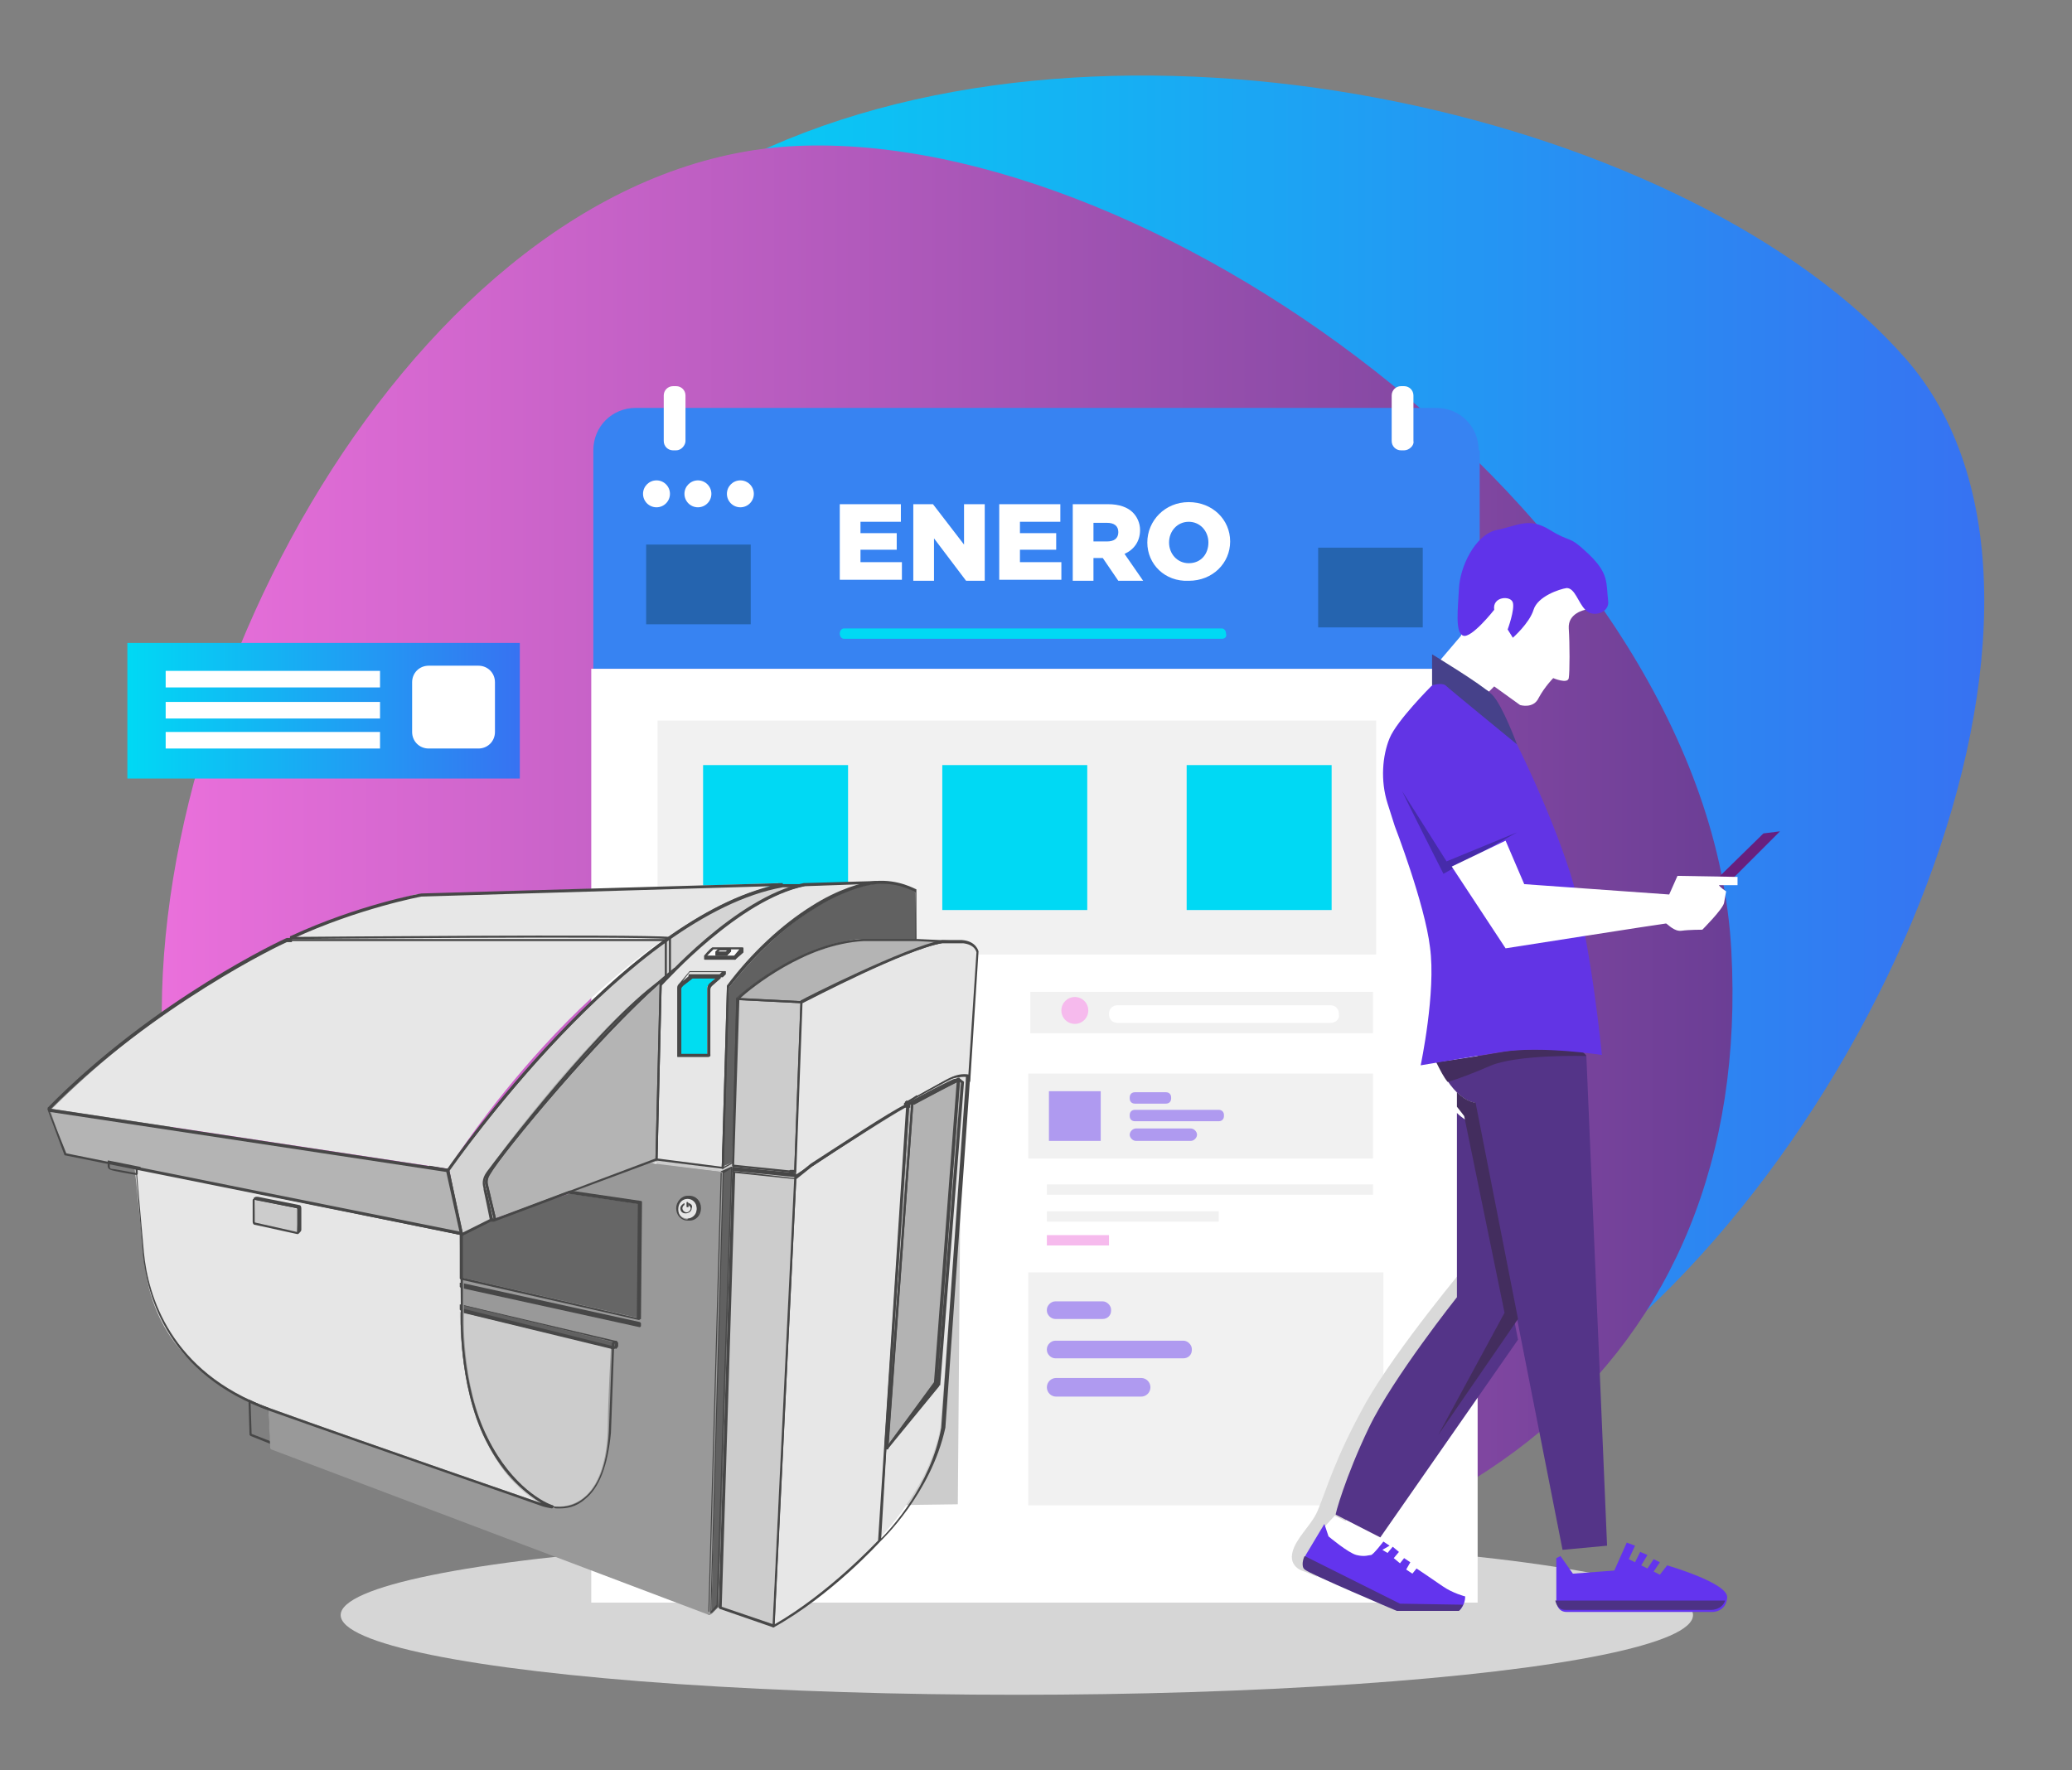 <?xml version="1.0" encoding="utf-8"?>
<!-- Generator: Adobe Illustrator 22.0.1, SVG Export Plug-In . SVG Version: 6.00 Build 0)  -->
<svg version="1.1" id="Capa_1" xmlns="http://www.w3.org/2000/svg" xmlns:xlink="http://www.w3.org/1999/xlink" x="0px" y="0px"
	 viewBox="0 0 200.1 171" style="enable-background:new 0 0 200.1 171;" xml:space="preserve">
<rect x="0" y="0" width="200.1" height="171" fill="#808080" stroke="none"/>
<style type="text/css">
	.st0{fill:#D6D6D6;}
	.st1{fill:url(#SVGID_1_);}
	.st2{fill:url(#SVGID_2_);}
	.st3{fill:#3783F2;}
	.st4{fill:#FFFFFF;}
	.st5{fill-rule:evenodd;clip-rule:evenodd;fill:#FFFFFF;}
	.st6{fill:#00D9F4;}
	.st7{fill-rule:evenodd;clip-rule:evenodd;fill:#3783F2;}
	.st8{fill:#F1F1F1;}
	.st9{fill:#F6BAED;}
	.st10{fill:#AF9AF0;}
	.st11{fill:#CCCCCC;}
	.st12{fill:#6033EA;}
	.st13{fill:#6334EE;}
	.st14{fill:#4D3285;}
	.st15{fill:#543488;}
	.st16{fill:#432D5E;}
	.st17{fill:#6234E5;}
	.st18{fill:#462BAA;}
	.st19{fill:#67207F;}
	.st20{fill:#46418A;}
	.st21{fill:#D9D9D9;}
	.st22{fill:#2564AF;}
	.st23{fill:url(#SVGID_3_);}
	.st24{fill:#E7E7E7;}
	.st25{fill:#D4D4D4;}
	.st26{fill:#EAE5EA;}
	.st27{fill:#B4B4B4;}
	.st28{fill:#00DDF1;}
	.st29{fill:#FAFAFA;}
	.st30{fill:#616161;}
	.st31{fill:#999999;}
	.st32{fill:#666666;}
	.st33{fill:#B3B3B3;}
	.st34{fill:#E6E6E6;}
	.st35{fill:#474747;}
</style>
<ellipse class="st0" cx="98.2" cy="156" rx="65.3" ry="7.7"/>
<linearGradient id="SVGID_1_" gradientUnits="userSpaceOnUse" x1="51.799" y1="73.159" x2="191.506" y2="73.159">
	<stop  offset="0" style="stop-color:#00D9F4"/>
	<stop  offset="1" style="stop-color:#3772F2"/>
</linearGradient>
<path class="st1" d="M56.7,86c-0.9-2.5-17.9-56.1,17.6-71.8s89.3-2.8,109.7,20.4s-3.1,79-35.4,100.3S56.7,86,56.7,86z"/>
<linearGradient id="SVGID_2_" gradientUnits="userSpaceOnUse" x1="15.614" y1="84.151" x2="167.276" y2="84.151">
	<stop  offset="0" style="stop-color:#EA70DB"/>
	<stop  offset="1" style="stop-color:#6B3E95"/>
</linearGradient>
<path class="st2" d="M15.8,102.8c-2.7-36.6,25.7-87.1,61.1-88.7s88.1,37.3,90.3,77.7s-27.6,62.7-71.5,62.4S18,132.6,15.8,102.8z"/>
<path class="st3" d="M142.8,43.5c0-2.3-1.8-4.1-4.1-4.1H61.4c-2.3,0-4.1,1.8-4.1,4.1v21.1h85.6V43.5z"/>
<g>
	<rect x="57.1" y="64.6" class="st4" width="85.6" height="90.2"/>
</g>
<g>
	<circle class="st4" cx="63.4" cy="47.7" r="1.3"/>
</g>
<g>
	<circle class="st4" cx="67.4" cy="47.7" r="1.3"/>
</g>
<g>
	<circle class="st4" cx="71.5" cy="47.7" r="1.3"/>
</g>
<path class="st5" d="M65.3,43.5H65c-0.5,0-0.9-0.4-0.9-0.9v-4.4c0-0.5,0.4-0.9,0.9-0.9h0.3c0.5,0,0.9,0.4,0.9,0.9v4.4
	C66.2,43,65.8,43.5,65.3,43.5z"/>
<path class="st5" d="M135.6,43.5h-0.3c-0.5,0-0.9-0.4-0.9-0.9v-4.4c0-0.5,0.4-0.9,0.9-0.9h0.3c0.5,0,0.9,0.4,0.9,0.9v4.4
	C136.6,43,136.1,43.5,135.6,43.5z"/>
<g>
	<path class="st4" d="M81.1,48.7h5.9v1.7h-3.9v1.1h3.5v1.6h-3.5v1.2h4v1.7h-6V48.7z"/>
	<path class="st4" d="M88.2,48.7h1.9l3,3.9v-3.9h2v7.4h-1.8L90.2,52v4.1h-2V48.7z"/>
	<path class="st4" d="M96.5,48.7h5.9v1.7h-3.9v1.1h3.5v1.6h-3.5v1.2h4v1.7h-6V48.7z"/>
	<path class="st4" d="M103.5,48.7h3.5c1.1,0,1.9,0.3,2.4,0.8c0.4,0.4,0.7,1,0.7,1.7v0c0,1.1-0.6,1.9-1.5,2.3l1.8,2.6h-2.4l-1.5-2.2
		h0h-0.9v2.2h-2V48.7z M106.9,52.3c0.7,0,1.1-0.3,1.1-0.9v0c0-0.6-0.4-0.9-1.1-0.9h-1.3v1.8H106.9z"/>
	<path class="st4" d="M110.8,52.4L110.8,52.4c0-2.1,1.7-3.9,4-3.9c2.3,0,4,1.7,4,3.8v0c0,2.1-1.7,3.8-4,3.8
		C112.5,56.2,110.8,54.5,110.8,52.4z M116.7,52.4L116.7,52.4c0-1.1-0.8-2-1.9-2c-1.1,0-1.9,0.9-1.9,2v0c0,1.1,0.8,2,1.9,2
		C116,54.4,116.7,53.5,116.7,52.4z"/>
</g>
<g>
	<path class="st6" d="M118,61.7H81.5c-0.2,0-0.4-0.2-0.4-0.5c0-0.3,0.2-0.5,0.4-0.5H118c0.2,0,0.4,0.2,0.4,0.5
		C118.5,61.5,118.3,61.7,118,61.7z"/>
</g>
<path class="st7" d="M76.3,111.2v10c0,1.1-0.9,2-2,2h-0.5c-1.1,0-2-0.9-2-2v-10c0-1.1,0.9-2,2-2h0.5
	C75.4,109.2,76.3,110.1,76.3,111.2z"/>
<g>
	<rect x="63.5" y="69.6" class="st8" width="69.4" height="22.6"/>
	<rect x="99.5" y="95.8" class="st8" width="33.1" height="4"/>
	<ellipse class="st9" cx="103.8" cy="97.6" rx="1.3" ry="1.3"/>
	<path class="st4" d="M128.5,98.8h-20.6c-0.5,0-0.8-0.4-0.8-0.8v-0.1c0-0.5,0.4-0.8,0.8-0.8h20.6c0.5,0,0.8,0.4,0.8,0.8V98
		C129.4,98.4,129,98.8,128.5,98.8z"/>
	<rect x="99.3" y="103.7" class="st8" width="33.3" height="8.2"/>
	<rect x="101.3" y="105.4" class="st10" width="5" height="4.8"/>
	<path class="st10" d="M112.6,106.6h-3c-0.3,0-0.5-0.2-0.5-0.5v-0.1c0-0.3,0.2-0.5,0.5-0.5h3c0.3,0,0.5,0.2,0.5,0.5v0.1
		C113.1,106.4,112.9,106.6,112.6,106.6z"/>
	<path class="st10" d="M115,110.2h-5.3c-0.3,0-0.6-0.3-0.6-0.6l0,0c0-0.3,0.3-0.6,0.6-0.6h5.3c0.3,0,0.6,0.3,0.6,0.6l0,0
		C115.6,109.9,115.3,110.2,115,110.2z"/>
	<path class="st10" d="M117.7,108.3h-8.1c-0.3,0-0.5-0.2-0.5-0.5v-0.1c0-0.3,0.2-0.5,0.5-0.5h8.1c0.3,0,0.5,0.2,0.5,0.5v0.1
		C118.2,108.1,118,108.3,117.7,108.3z"/>
	<rect x="101.1" y="114.4" class="st8" width="31.5" height="1"/>
	<rect x="101.1" y="117" class="st8" width="16.6" height="1"/>
	<rect x="101.1" y="119.3" class="st9" width="6" height="1"/>
	<rect x="99.3" y="122.9" class="st8" width="34.3" height="22.5"/>
	<polygon class="st11" points="92.5,145.3 63.2,145.7 63.5,95.9 92.9,95.9 	"/>
	<path class="st10" d="M106.5,127.4h-4.6c-0.4,0-0.8-0.4-0.8-0.8v-0.1c0-0.4,0.4-0.8,0.8-0.8h4.6c0.4,0,0.8,0.4,0.8,0.8v0.1
		C107.3,127.1,106.9,127.4,106.5,127.4z"/>
	<path class="st10" d="M110.2,134.9H102c-0.5,0-0.9-0.4-0.9-0.9l0,0c0-0.5,0.4-0.9,0.9-0.9h8.2c0.5,0,0.9,0.4,0.9,0.9l0,0
		C111.1,134.5,110.7,134.9,110.2,134.9z"/>
	<path class="st10" d="M114.3,131.2h-12.4c-0.4,0-0.8-0.4-0.8-0.8v-0.1c0-0.4,0.4-0.8,0.8-0.8h12.4c0.4,0,0.8,0.4,0.8,0.8v0.1
		C115.1,130.9,114.7,131.2,114.3,131.2z"/>
</g>
<g>
	<path class="st4" d="M153.1,58.9c0,0-1.7,0.3-1.6,1.8c0.1,1.5,0.1,4.2,0,4.8c-0.1,0.6-1.5,0-1.5,0s-0.8,0.8-1.4,1.9
		c-0.5,1.1-1.8,0.7-1.8,0.7l-2.5-1.8l-0.5,0.5l-5-2.7l2.3-2.7c0,0,0.3-4,3.1-5.1s2.8-1.7,4.9-1c2.1,0.6,3,0.4,3.7,1.6
		C153.5,58.1,153.1,58.9,153.1,58.9z"/>
	<path class="st12" d="M155.3,58c0.2,1.2-1.5,1.7-2.2,0.9c-0.7-0.7-1-2.1-1.8-2.1c-0.7,0.1-2.8,0.8-3.2,2.1c-0.4,1.3-2,2.7-2,2.7
		l-0.5-0.8c0,0,0.7-1.9,0.5-2.6c-0.2-0.7-2-0.6-1.8,0.7c0,0-2.2,2.8-3,2.5s-0.5-2.6-0.4-4.6c0.1-2,1.5-5.1,3.6-5.6
		c2.1-0.4,3.1-1.3,5.2,0c2.1,1.3,1.7,0.4,3.7,2.3S155.1,56.3,155.3,58z"/>
	<path class="st13" d="M157.9,149.3l-0.8-0.3l-1.2,2.7l-4,0.3l-1.2-1.7c-0.4,0.2-0.4,0.2-0.4,0.2v3.9c0,0-0.1,1.3,1,1.3
		c1.1,0,14.1,0,14.1,0s1.3,0,1.4-1.4c0.1-1.4-5.8-3.1-5.8-3.1l-0.7,0.9l-0.6-0.3l0.6-0.9l-0.6-0.3l-0.6,0.9l-0.6-0.3l0.6-1l-0.7-0.3
		l-0.5,1l-0.6-0.3L157.9,149.3z"/>
	<path class="st14" d="M166.6,154.6c-0.3,0.9-1.3,0.9-1.3,0.9s-13,0-14.1,0c-0.7,0-0.9-0.5-1-0.9H166.6z"/>
	<path class="st15" d="M145.2,101.6c2.4-0.4,5.6-0.2,7.6,0c0.4,0.3,0.4,0.4,0.4,0.4l2,47.3l-4.3,0.4l-8.5-43.2c0,0-1.9-0.1-3.6-3.9
		C140.3,102.4,142.9,102,145.2,101.6z"/>
	<path class="st16" d="M145.2,101.6c2.4-0.4,5.6-0.2,7.6,0c0.3,0.2,0.4,0.4,0.4,0.4l0,0c0,0-6.8-0.2-9.4,1c-1.4,0.6-2.9,1.2-4,1.5
		c-0.4-0.5-0.7-1.1-1.1-1.9C140.3,102.4,142.9,102,145.2,101.6z"/>
	<path class="st17" d="M154.7,101.9c0,0-1.1-11.5-3.1-17.7c-2-6.2-5.2-12.5-5.2-12.5s-5.5-5.4-6.4-5.8c-0.9-0.5-1.8,0.4-1.8,0.4
		s-3.3,3.3-4,5s-0.9,4.1-0.2,6.3s0.7,2.2,0.7,2.2s2.9,7.5,3.4,11.7c0.6,4.3-0.9,11.4-0.9,11.4s4.1-0.7,7.8-1.3
		C149,101,154.7,101.9,154.7,101.9z"/>
	<path class="st18" d="M146.5,80.4l-7.1,4c0,0-3.4-6.7-4-8l4.3,6.8L146.5,80.4z"/>
	<polygon class="st19" points="171.9,80.3 167.1,85.1 165.4,85.3 170.3,80.5 	"/>
	<g>
		<path class="st4" d="M145.4,81.2l-5.2,2.5l5.2,7.9c0,0,15.3-2.4,15.5-2.4c0.2,0.1,0.8,0.8,1.5,0.7s2-0.1,2-0.1s2-2,2.1-2.6
			s0.2-1.1,0.2-1.1c-0.6-0.4-0.7-0.6-0.7-0.6h1.8v-0.8l-5.8-0.1l-0.8,1.8l-14-1L145.4,81.2z"/>
	</g>
	<path class="st20" d="M146.5,71.9c0,0-6.6-5.4-6.9-5.7c-0.4-0.3-1.3,0-1.3,0v-3c0,0,4.8,2.9,5.8,3.9
		C145.1,68.1,146.5,71.9,146.5,71.9z"/>
	<path class="st21" d="M141.7,122.1c0,0-6.8,8.1-9.8,13.4c-3,5.4-3.8,8.4-4.6,10.3c-0.5,1.3-1.7,2.3-2.3,3.6c-0.9,2,1,2.4,1,2.4
		l1.2,0.5l14-27.2L141.7,122.1z"/>
	<polygon class="st4" points="128,150.3 127.8,147.6 128.9,146.4 133.2,148.6 133.6,148.9 132.6,152.3 	"/>
	<path class="st15" d="M132.2,137.9c2.3-4.8,8.5-12.6,8.5-12.6v-17.8c1,1,1.8,1,1.8,1l4.1,20.9l-13.3,19.1l-4.3-2.2
		C128.9,146.4,129.9,142.7,132.2,137.9z"/>
	<path class="st16" d="M141.4,107.8c0,0-0.3-0.4-0.7-0.9v-1.4c1,1,1.8,1,1.8,1l4.1,20.9l-7.7,11.2l0,0l6.4-11.8L141.4,107.8z"/>
	<path class="st13" d="M134.2,149.3l-0.6-0.4c0,0-1,1.3-1.2,1.3s-0.6,0.2-1.4,0s-2.7-1.8-2.7-1.8l-0.4-1.2l-1.8,3c0,0-0.4,1,0,1.3
		c0.4,0.4,8.9,4,8.9,4h6c0,0,0.5-0.5,0.5-1.3c0,0-1.2-0.3-2.2-1c-1-0.7-2.5-1.7-2.5-1.7l-0.4,0.5l-0.6-0.4l0.4-0.7l-0.6-0.4
		l-0.4,0.5l-0.6-0.5l0.5-0.6l-0.6-0.5l-0.5,0.6l-0.5-0.3L134.2,149.3z"/>
	<path class="st14" d="M126,150.3l9.2,4.6l6.1,0.1c-0.2,0.4-0.4,0.6-0.4,0.6h-6c0,0-8.5-3.6-8.9-4
		C125.6,151.3,125.9,150.4,126,150.3z"/>
</g>
<rect x="62.4" y="52.6" class="st22" width="10.1" height="7.7"/>
<rect x="127.3" y="52.9" class="st22" width="10.1" height="7.7"/>
<rect x="67.9" y="73.9" class="st6" width="14" height="14"/>
<rect x="114.6" y="73.9" class="st6" width="14" height="14"/>
<rect x="91" y="73.9" class="st6" width="14" height="14"/>
<g>
	<linearGradient id="SVGID_3_" gradientUnits="userSpaceOnUse" x1="12.27" y1="68.588" x2="50.191" y2="68.588">
		<stop  offset="0" style="stop-color:#00D9F4"/>
		<stop  offset="1" style="stop-color:#3772F2"/>
	</linearGradient>
	<rect x="12.3" y="62.1" class="st23" width="37.9" height="13.1"/>
	<path class="st4" d="M46.2,72.3h-4.8c-0.9,0-1.6-0.7-1.6-1.6v-4.8c0-0.9,0.7-1.6,1.6-1.6h4.8c0.9,0,1.6,0.7,1.6,1.6v4.8
		C47.8,71.6,47.1,72.3,46.2,72.3z"/>
	<rect x="16" y="67.8" class="st4" width="20.7" height="1.6"/>
	<g>
		<rect x="16" y="64.8" class="st4" width="20.7" height="1.6"/>
		<rect x="16" y="70.7" class="st4" width="20.7" height="1.6"/>
	</g>
</g>
<g>
	<path class="st24" d="M63.5,111.9l6.2,1.1l0.7-17.9c0,0,6.2-8,14.2-9.9l-7.3,0.4c0,0-4,0-13.7,9.7L63.5,111.9z"/>
	<g>
		<path class="st25" d="M44.5,119.2l-1.1-6.2c0,0,8.4-12.8,20.8-22.3c7.7-5.9,11.7-5.1,11.7-5.1h1.5c0,0-5.3,0.5-13.7,9.7
			c0,0-6.9,5.8-11.7,12c-4.7,6.2-5.3,5.7-4.9,7.1s0.7,3.3,0.7,3.3L44.5,119.2z"/>
		<path class="st24" d="M5,107.1l38.3,5.8c0,0,14-22.5,31.9-27.6l-35.1,1.1C40.3,86.5,22.6,89.6,5,107.1z"/>
		<path class="st26" d="M43.4,113"/>
		<path class="st27" d="M47.4,117.7l-0.7-3.3c0,0,0-0.4,1.1-2.2c1.1-1.8,12-15.7,16.1-17.2l-0.4,17.2l-15.7,5.5H47.4z"/>
		<path class="st28" d="M65.7,102l2.6-0.1v-6.6c0,0-0.1,0.1,0.3-0.3s0.7-0.7,0.7-0.7h-2.6l-1.1,0.7c0,0,0,0,0,0.7S65.7,102,65.7,102
			z"/>
		<polygon class="st29" points="68.2,92.3 70.9,92.4 71.6,91.6 68.8,91.5 		"/>
		<path class="st30" d="M69.7,112.7l1-0.4l0.5-15.9c0,0,6.6-5.3,11.9-5.7l5.4,0l-0.1-4.5c0,0-1.8-1.6-5.5-0.5
			c-7,2.2-12.5,9.7-12.5,9.7L69.7,112.7z"/>
		<path class="st27" d="M71.3,96.4l6,0.4c0,0,9.9-5.1,14.2-5.9l-8.3-0.2C83.2,90.7,76.7,91.6,71.3,96.4z"/>
		<polygon class="st11" points="76.8,113.6 70.9,112.8 71.3,96.6 77.3,96.8 		"/>
		<polygon class="st31" points="26.1,136.2 26.2,139.9 68.7,155.9 69.7,113.2 62.6,112.4 44.5,119.2 		"/>
		<polygon class="st32" points="44.5,123.4 61.6,127.3 61.9,116.1 55.3,115.2 47.8,117.7 47.5,117.9 44.6,119.3 		"/>
		<polygon class="st30" points="69.7,113.2 70.9,112.8 69.4,155.2 68.7,155.9 		"/>
		<polygon class="st11" points="70.7,113.2 76.7,113.9 74.6,157.1 69.4,155.2 		"/>
		<polygon class="st27" points="4.8,107.1 43.4,113 44.6,119.3 6.3,111.5 		"/>
		<path class="st24" d="M76.8,113.6l0.5-16.8c0,0,9.7-4.5,11.3-5.2S93,91,93,91s1.7-0.6,1.3,3.1c-0.3,2.3-0.6,9.7-0.6,9.7
			s-1.6-0.2-2.7,0.7c-1.1,0.8-3.6,2.1-3.6,2.1l-0.1,0.3L76.8,113.6z"/>
		<path class="st24" d="M76.8,113.6l10.9-6.8l-2.1,33.1l-0.7,9c0,0-6.8,6.6-10.3,8.2L76.8,113.6z"/>
		<polygon class="st33" points="87.8,106.8 85.6,139.9 90.7,133.8 92.8,104.5 92.6,104.2 		"/>
		<path class="st30" d="M44.5,126l15,3.7c0,0,0.1,0.5-0.3,0.6c-0.4,0.1-0.1,0-0.1,0l-14.6-3.5L44.5,126z"/>
		<path class="st34" d="M13,112.8l31.4,6.3c0,0,0.1,8.3,0.2,10.9c0.2,2.5,1.4,12.2,8.2,15.5c0,0-26.8-9-29.9-10.8
			c-3.1-1.8-8.2-5-9-13.1C13.1,113.5,13,112.8,13,112.8z"/>
		<path class="st11" d="M44.4,126.7l14.6,3.5c0,0-0.3,5.2-0.3,7.5s-0.5,8.3-5.5,7.8c0,0-2.7,0.1-6.2-6.2
			C44.4,134.4,44.4,126.7,44.4,126.7z"/>
		<polygon class="st11" points="24.7,115.9 28.7,116.8 28.7,119 24.5,118.3 		"/>
		<circle class="st34" cx="66.4" cy="116.7" r="1"/>
		<path class="st34" d="M91.2,104.6l1.2-0.6c0,0,0.7-0.2,1.1,0l-2.7,34c0,0-0.5,3-2.4,6c-1.8,3-3.5,4.6-3.5,4.6l0.7-8.8l4.9-6.1
			l2.5-29.4h-0.5l-1.2,0.5L91.2,104.6z"/>
		<g>
			<g>
				<path class="st35" d="M64.7,94.2c-0.1,0-0.1,0-0.1-0.1v-3.4c-3.6-0.3-36,0-36.4,0c0,0,0,0,0,0c-0.1,0-0.1,0-0.1-0.1
					c0-0.1,0-0.1,0.1-0.1c0.3,0,33.4-0.3,36.5,0c0.1,0,0.1,0,0.1,0.1v3.5C64.8,94.1,64.7,94.2,64.7,94.2z"/>
			</g>
			<g>
				<path class="st35" d="M64.3,94.5c-0.1,0-0.1,0-0.1-0.1v-3.5h-36c-0.1,0-0.1,0-0.1-0.1c0-0.1,0-0.1,0.1-0.1h36.1
					c0.1,0,0.1,0,0.1,0.1v3.6C64.5,94.4,64.4,94.5,64.3,94.5z"/>
			</g>
			<g>
				<path class="st35" d="M71,92.7h-2.9c-0.1,0-0.1,0-0.1-0.1v-0.1c0-0.1,0-0.1,0.1-0.1H71c0.1,0,0.1,0,0.1,0.1v0.1
					C71.1,92.6,71,92.7,71,92.7z"/>
			</g>
			<g>
				<path class="st35" d="M71,92.7C71,92.7,71,92.7,71,92.7c-0.1,0-0.1-0.1-0.1-0.1v-0.1c0,0,0,0,0-0.1l0.7-0.8c0,0,0.1,0,0.1,0
					c0,0,0.1,0.1,0.1,0.1v0.2c0,0,0,0.1,0,0.1L71,92.7C71,92.7,71,92.7,71,92.7z"/>
			</g>
			<g>
				<path class="st35" d="M71,92.5h-2.9c0,0-0.1,0-0.1-0.1c0,0,0-0.1,0-0.1c0,0,0.5-0.6,0.8-0.8c0,0,0,0,0.1,0h2.8
					c0,0,0.1,0,0.1,0.1c0,0,0,0.1,0,0.1L71,92.5C71,92.5,71,92.5,71,92.5z M68.3,92.3h2.6l0.5-0.6h-2.5
					C68.7,91.9,68.5,92.1,68.3,92.3z"/>
			</g>
			<g>
				<path class="st35" d="M70.2,92.3h-1c-0.1,0-0.1,0-0.1-0.1V92c0,0,0-0.1,0-0.1l0.3-0.3c0,0,0,0,0.1,0h1c0.1,0,0.1,0,0.1,0.1v0.1
					c0,0,0,0.1,0,0.1L70.2,92.3C70.2,92.2,70.2,92.3,70.2,92.3z M69.3,92h0.8l0.2-0.2h-0.8L69.3,92z"/>
			</g>
			<g>
				<path class="st35" d="M70.2,92.3h-1c-0.1,0-0.1,0-0.1-0.1V92c0-0.1,0-0.1,0.1-0.1h1c0.1,0,0.1,0,0.1,0.1v0.1
					C70.3,92.2,70.2,92.3,70.2,92.3z"/>
			</g>
			<g>
				<path class="st35" d="M70.2,92.3C70.2,92.3,70.1,92.3,70.2,92.3c-0.1,0-0.1-0.1-0.1-0.1V92c0,0,0-0.1,0-0.1l0.3-0.3
					c0,0,0.1,0,0.1,0c0,0,0.1,0.1,0.1,0.1v0.1c0,0,0,0.1,0,0.1L70.2,92.3C70.2,92.2,70.2,92.3,70.2,92.3z"/>
			</g>
			<g>
				<path class="st35" d="M69.8,112.9C69.8,112.9,69.7,112.9,69.8,112.9c-0.1,0-0.1-0.1-0.1-0.1l0.5-17.5c0,0,0,0,0-0.1
					c2.3-3.1,5.3-5.9,8.2-7.7c2.5-1.6,4.9-2.3,6.1-2.4c2.3-0.2,3.9,0.8,4,0.8c0,0,0,0.1,0,0.1v4.7c0,0.1,0,0.1-0.1,0.1h-5.2
					c-6.1,0.3-11.6,5.2-12,5.6l-0.4,15.9c0,0,0,0.1-0.1,0.1L69.8,112.9C69.8,112.9,69.8,112.9,69.8,112.9z M70.4,95.4l-0.5,17.3
					l0.8-0.4l0.4-15.8c0,0,0-0.1,0-0.1c0.1-0.1,5.7-5.3,12.2-5.7l5.1,0v-4.5c-0.3-0.2-1.8-1-3.8-0.8c-1.2,0.1-3.5,0.8-6,2.4
					C75.7,89.6,72.8,92.3,70.4,95.4z"/>
			</g>
			<g>
				<path class="st35" d="M76.8,113.7C76.8,113.7,76.8,113.7,76.8,113.7l-6-0.6c-0.1,0-0.1-0.1-0.1-0.1v-0.2c0,0,0-0.1,0-0.1
					c0,0,0.1,0,0.1,0l6,0.6c0.1,0,0.1,0.1,0.1,0.1v0.2C76.9,113.6,76.9,113.6,76.8,113.7C76.9,113.7,76.8,113.7,76.8,113.7z
					 M70.9,112.9l5.8,0.6v0L70.9,112.9L70.9,112.9z"/>
			</g>
			<g>
				<path class="st35" d="M76.8,113.3C76.8,113.3,76.8,113.3,76.8,113.3l-6-0.6c-0.1,0-0.1-0.1-0.1-0.1l0.4-16.1c0,0,0-0.1,0-0.1
					s0,0,0.1,0l6.1,0.3c0.1,0,0.1,0.1,0.1,0.1l-0.6,16.4C76.9,113.2,76.9,113.3,76.8,113.3C76.9,113.3,76.8,113.3,76.8,113.3z
					 M70.9,112.5l5.8,0.6l0.6-16.2l-5.9-0.3L70.9,112.5z"/>
			</g>
			<g>
				<path class="st35" d="M77.4,96.9C77.4,96.9,77.4,96.9,77.4,96.9l-6.1-0.3c0,0-0.1,0-0.1-0.1c0,0,0-0.1,0-0.1
					c0.1-0.1,5.7-5.3,12.2-5.7l5.2,0c0,0,0,0,0,0l4.3,0.2c0.1,0,0.1,0,0.1,0.1c0,0.1,0,0.1-0.1,0.1H91
					C87.4,91.7,77.5,96.8,77.4,96.9C77.4,96.9,77.4,96.9,77.4,96.9z M71.5,96.4l5.9,0.3c0.5-0.3,9.3-4.8,13.1-5.7l-1.9-0.1h-5.2
					C77.7,91.2,72.5,95.5,71.5,96.4z"/>
			</g>
			<g>
				<path class="st35" d="M88.1,106.7C88.1,106.7,88.1,106.7,88.1,106.7l-0.4,0c0,0-0.1,0-0.1-0.1c0,0,0-0.1,0.1-0.1
					c0.7-0.4,4.3-2.3,4.5-2.3c0.2,0,0.5,0,0.5,0c0,0,0.1,0,0.1,0.1c0,0,0,0.1-0.1,0.1L88.1,106.7C88.1,106.7,88.1,106.7,88.1,106.7z
					 M88.1,106.5L88.1,106.5l4.1-2.2c0,0,0,0,0,0C92,104.4,89.7,105.6,88.1,106.5z"/>
			</g>
			<g>
				<path class="st35" d="M90.6,133.9C90.6,133.9,90.6,133.9,90.6,133.9l-0.3-0.2c0,0,0-0.1,0-0.1l2.2-29.3c0,0,0-0.1,0.1-0.1
					c0,0,0.1,0,0.1,0l0.3,0.2c0,0,0.1,0.1,0.1,0.1l-2.3,29.3C90.7,133.8,90.7,133.9,90.6,133.9C90.7,133.9,90.6,133.9,90.6,133.9z
					 M90.5,133.6L90.5,133.6l2.3-29l-0.1-0.1L90.5,133.6z"/>
			</g>
			<g>
				<path class="st35" d="M85.7,140C85.7,140,85.7,140,85.7,140l-0.1-0.1c0,0,0-0.1,0-0.1l4.7-6.3c0,0,0,0,0.1,0c0,0,0.1,0,0.1,0
					l0.2,0.2c0,0,0,0,0,0.1c0,0,0,0.1,0,0.1L85.7,140C85.8,140,85.8,140,85.7,140C85.7,140,85.7,140,85.7,140z M90.4,133.7l-1.5,2.1
					L90.4,133.7L90.4,133.7z"/>
			</g>
			<g>
				<path class="st35" d="M85.7,140C85.7,140,85.7,140,85.7,140l-0.2-0.1c0,0-0.1-0.1-0.1-0.1l2.2-33.2c0,0,0-0.1,0-0.1
					c0,0,0,0,0.1,0l0.4,0c0.1,0,0.1,0.1,0.1,0.1l-2.4,33.3C85.8,139.9,85.8,140,85.7,140C85.7,140,85.7,140,85.7,140z M87.8,106.7
					L86,133.8l2-27.1L87.8,106.7z"/>
			</g>
			<g>
				<path class="st35" d="M68.4,102h-2.8c-0.1,0-0.1,0-0.1-0.1v-6.4c0-0.2,0.1-0.4,0.2-0.5l0.9-0.7c0,0,0,0,0.1,0h2.8
					c0,0,0.1,0,0.1,0.1c0,0,0,0.1,0,0.1l-0.8,0.7c-0.1,0.1-0.2,0.2-0.2,0.4v6.4C68.5,101.9,68.4,102,68.4,102z M65.7,101.8h2.6v-6.3
					c0-0.2,0.1-0.4,0.2-0.5l0.6-0.5h-2.5l-0.8,0.7c-0.1,0.1-0.2,0.2-0.2,0.3V101.8z"/>
			</g>
			<g>
				<path class="st35" d="M68.4,102.1h-2.9c-0.1,0-0.1,0-0.1-0.1v-6.6c0-0.2,0.1-0.3,0.2-0.4l1-1.2c0,0,0,0,0.1,0h3.3
					c0.1,0,0.1,0,0.1,0.1v0.1c0,0,0,0.1,0,0.1l-0.3,0.3c0,0,0,0-0.1,0h-2.8v0c0,0,0,0.1,0,0.1l-0.9,0.7c-0.1,0.1-0.2,0.2-0.2,0.3
					v6.3h2.7c0.1,0,0.1,0,0.1,0.1v0.1C68.5,102.1,68.4,102.1,68.4,102.1z M66.6,93.9l-0.7,0.9l0.6-0.5v-0.1c0-0.1,0-0.1,0.1-0.1h2.9
					l0.2-0.2H66.6z"/>
			</g>
			<g>
				<path class="st35" d="M69.4,94.5h-2.8c-0.1,0-0.1,0-0.1-0.1v-0.1c0-0.1,0-0.1,0.1-0.1h2.9c0,0,0.1,0,0.1,0.1c0,0,0,0.1,0,0.1
					L69.4,94.5C69.5,94.5,69.4,94.5,69.4,94.5z"/>
			</g>
			<g>
				<path class="st35" d="M68.5,156C68.5,156,68.5,156,68.5,156c-0.1,0-0.1-0.1-0.1-0.1l1.2-42.7c0,0,0-0.1,0.1-0.1l0.9-0.4
					c0,0,0.1,0,0.1,0c0,0,0,0.1,0,0.1l-1.4,42.3c0,0,0,0.1,0,0.1L68.5,156C68.6,156,68.6,156,68.5,156z M69.9,113.3l-1.2,42.3
					l0.5-0.6l1.4-42.1L69.9,113.3z"/>
			</g>
			<g>
				<path class="st35" d="M54,145.7c-0.3,0-0.5,0-0.7-0.1c-0.7-0.3-3.9-1.8-6.4-6.6c-2.7-5.4-2.4-12.4-2.4-12.4c0,0,0-0.1,0-0.1
					c0,0,0.1,0,0.1,0l14.6,3.6c0,0,0.1,0.1,0.1,0.1l-0.3,8.2c-0.3,3.1-1.1,5.3-2.5,6.4C55.6,145.6,54.7,145.7,54,145.7z M44.7,126.8
					c0,1-0.1,7.3,2.4,12.2c2.4,4.8,5.6,6.3,6.3,6.5c0.8,0.1,1.9,0.1,3-0.8c1.4-1.1,2.2-3.2,2.4-6.3l0.3-8.1L44.7,126.8z"/>
			</g>
			<g>
				<path class="st35" d="M74.7,157.2C74.7,157.2,74.7,157.2,74.7,157.2l-5.2-1.8c0,0-0.1-0.1-0.1-0.1l1.3-42.1c0,0,0-0.1,0-0.1
					c0,0,0,0,0.1,0l6,0.7c0.1,0,0.1,0.1,0.1,0.1l-2.1,43.3C74.8,157.1,74.8,157.1,74.7,157.2C74.8,157.2,74.8,157.2,74.7,157.2z
					 M69.7,155.2l5,1.7l2.1-43l-5.8-0.6L69.7,155.2z"/>
			</g>
			<g>
				<path class="st35" d="M85,148.9C84.9,148.9,84.9,148.9,85,148.9c-0.1,0-0.1-0.1-0.1-0.1l0.6-9c0,0,0-0.1,0.1-0.1
					c0,0,0.1,0,0.1,0l0.1,0l4.6-6.2l2.2-29.1l-4.3,2.3c0,0,0,0-0.1,0l-0.3,0l0,0.2c0,0,0,0.1,0,0.1c0,0-0.1,0-0.1,0l-0.2-0.1
					c0,0-0.1-0.1-0.1-0.1v-0.3c0,0,0-0.1,0.1-0.1c0.2-0.1,3.7-2.1,4.4-2.4c0.9-0.4,1.6-0.2,1.6-0.2c0,0,0.1,0.1,0.1,0.1l-2.4,34
					C89.9,144.3,85.1,148.8,85,148.9C85,148.9,85,148.9,85,148.9z M85.6,140l-0.5,8.6c0.9-0.9,4.8-5.1,5.8-10.7l2.4-33.9
					c-0.2,0-0.7,0-1.4,0.2l0,0c-0.6,0.3-3.4,1.8-4.2,2.3l0.3,0l4.5-2.4c0,0,0.1,0,0.1,0c0,0,0,0.1,0,0.1l-2.2,29.3c0,0,0,0,0,0.1
					l-4.7,6.3C85.8,140,85.7,140,85.6,140L85.6,140z M87.6,106.7L87.6,106.7l0-0.1c0,0,0,0,0,0c0,0,0,0-0.1,0V106.7z M91.9,104.2
					L91.9,104.2L91.9,104.2z"/>
			</g>
			<g>
				<g>
					<path class="st35" d="M87.6,106.5C87.6,106.5,87.6,106.5,87.6,106.5c-0.1-0.1-0.1-0.1-0.1-0.1c0,0,0-0.1,0-0.1c0,0,0,0,0,0
						c0.1,0,0.1,0,0.1,0c0,0,0,0,0,0C87.7,106.5,87.7,106.5,87.6,106.5C87.7,106.5,87.7,106.5,87.6,106.5z"/>
				</g>
				<g>
					<path class="st35" d="M87.7,106.5C87.7,106.5,87.6,106.5,87.7,106.5c-0.1-0.1-0.1-0.1-0.1-0.1c0,0,0-0.1,0.1-0.1c0,0,0,0,0,0
						c0,0,0,0,0,0c0.2-0.1,0.5-0.3,0.8-0.5c0,0,0,0,0,0l0,0c0.1,0,0.1,0,0.1,0c0,0.1,0,0.1,0,0.1C88.3,106.2,88,106.4,87.7,106.5
						C87.7,106.5,87.7,106.5,87.7,106.5z"/>
				</g>
				<g>
					<path class="st35" d="M87.5,106.6C87.5,106.6,87.5,106.6,87.5,106.6c-0.1-0.1-0.1-0.1-0.1-0.1c0,0,0-0.1,0.1-0.1l0.1,0
						c0,0,0.1,0,0.1,0c0,0,0,0,0,0.1c0,0,0,0.1-0.1,0.1L87.5,106.6C87.6,106.6,87.5,106.6,87.5,106.6z"/>
				</g>
				<g>
					<path class="st35" d="M74.7,157.2C74.7,157.2,74.7,157.2,74.7,157.2c-0.1,0-0.1-0.1-0.1-0.1l2.1-43.3c0,0,0-0.1,0-0.1l1.6-1.3
						c2.8-1.8,7.6-5,9.1-5.7c0,0,0.1,0,0.1,0l0.2,0.1c0,0,0.1,0.1,0.1,0.1l-2.8,41.9c0,0,0,0,0,0.1C85,148.9,80.3,154.1,74.7,157.2
						C74.8,157.2,74.8,157.2,74.7,157.2z M76.9,113.9l-2.1,43c5.2-3,9.6-7.7,10-8.1l2.7-41.8l-0.1,0c-1.5,0.8-6.3,3.9-9,5.7
						L76.9,113.9z"/>
				</g>
				<g>
					<path class="st35" d="M87.5,106.6c-0.1,0-0.1,0-0.1-0.1c0,0,0-0.1,0.1-0.1c0,0,0.1,0,0.1,0c0,0,0,0,0,0.1
						C87.6,106.6,87.6,106.6,87.5,106.6C87.5,106.6,87.5,106.6,87.5,106.6z"/>
				</g>
				<g>
					<path class="st35" d="M87.5,106.6C87.5,106.6,87.5,106.6,87.5,106.6c-0.1-0.1-0.1-0.1-0.1-0.1c0,0,0-0.1,0-0.1c0,0,0,0,0,0
						c0.1,0,0.1,0,0.1,0c0,0,0,0,0,0.1C87.6,106.5,87.6,106.6,87.5,106.6C87.6,106.6,87.5,106.6,87.5,106.6z"/>
				</g>
			</g>
			<g>
				<path class="st35" d="M76.8,113.7C76.8,113.7,76.8,113.7,76.8,113.7l-0.6-0.5c0,0,0-0.1,0-0.1c0,0,0.1-0.1,0.1-0.1l0.4,0
					l0.6-16.3c0,0,0-0.1,0.1-0.1c0.1-0.1,10-5.1,13.6-5.8l1.9,0c0,0,0,0,0,0c1.4,0.1,1.6,1.1,1.6,1.1l-0.8,12.5c0,0.1,0,0.1-0.1,0.1
					h-0.2c-0.1,0-0.1,0-0.1-0.1V104c-0.2,0-0.7-0.1-1.4,0.2c-0.7,0.3-3.9,2.1-4.3,2.3v0.2c0,0,0,0.1-0.1,0.1
					C85.5,108,77,113.6,76.8,113.7C76.9,113.7,76.8,113.7,76.8,113.7z M76.6,113.3l0.2,0.2c0.8-0.5,8.5-5.6,10.5-6.7v-0.2
					c0,0,0-0.1,0.1-0.1c0.2-0.1,3.7-2.1,4.4-2.4c0.9-0.4,1.6-0.2,1.6-0.2c0,0,0.1,0.1,0.1,0.1v0.1l0.8-12.1c0,0-0.1-0.8-1.4-0.9H91
					c-3.5,0.6-12.7,5.4-13.5,5.8l-0.6,16.3c0,0,0,0.1,0,0.1c0,0,0,0-0.1,0L76.6,113.3z"/>
			</g>
			<g>
				<path class="st35" d="M85.7,140C85.7,140,85.7,140,85.7,140c-0.1,0-0.1-0.1-0.1-0.1l2.4-33.3c0,0,0-0.1,0.1-0.1l4.5-2.4
					c0,0,0.1,0,0.1,0c0,0,0,0.1,0,0.1l-2.2,29.3c0,0,0,0,0,0.1L85.7,140C85.8,140,85.7,140,85.7,140z M88.2,106.7l-2.4,32.8l4.4-6
					l2.2-29.1L88.2,106.7z"/>
			</g>
			<g>
				<g>
					<path class="st35" d="M27.2,136.7C27.2,136.7,27.2,136.7,27.2,136.7l-0.1,0c0,0-0.1-0.1-0.1-0.1c0,0,0,0,0,0
						c0-0.1,0.1-0.1,0.1-0.1l0.1,0c0,0,0.1,0.1,0.1,0.1C27.3,136.6,27.3,136.6,27.2,136.7C27.3,136.6,27.2,136.7,27.2,136.7z"/>
				</g>
				<g>
					<path class="st35" d="M26.2,139.5C26.2,139.5,26.2,139.5,26.2,139.5l-2-0.8c0,0-0.1-0.1-0.1-0.1l-0.1-3.3c0,0,0-0.1,0-0.1
						c0,0,0.1,0,0.1,0c0.6,0.3,1.3,0.6,1.9,0.8c0,0,0.1,0.1,0.1,0.1l0.2,3.2C26.3,139.4,26.3,139.5,26.2,139.5
						C26.3,139.5,26.3,139.5,26.2,139.5z M24.3,138.5l1.8,0.7l-0.2-3c-0.6-0.2-1.2-0.5-1.7-0.7L24.3,138.5z"/>
				</g>
				<g>
					<path class="st35" d="M28.3,137.1C28.3,137.1,28.3,137.1,28.3,137.1c-0.1,0-0.1-0.1-0.1-0.1c0-0.1,0-0.1,0.1-0.1
						c0.1,0,0.1,0,0.1,0.1C28.4,137,28.3,137.1,28.3,137.1z"/>
				</g>
				<g>
					<path class="st35" d="M26.7,136.5C26.7,136.5,26.6,136.5,26.7,136.5l-0.1,0c0,0-0.1-0.1-0.1-0.1c0,0,0,0,0,0
						c0-0.1,0.1-0.1,0.1-0.1l0.1,0c0,0,0.1,0.1,0.1,0.1C26.8,136.4,26.8,136.4,26.7,136.5C26.7,136.5,26.7,136.5,26.7,136.5z"/>
				</g>
			</g>
			<g>
				<path class="st35" d="M28.8,119.2C28.7,119.2,28.7,119.2,28.8,119.2c-0.1-0.1-0.1-0.2-0.1-0.2l0,0c0,0,0,0,0-0.1v-2.1
					c0,0,0-0.1-0.1-0.1l-4-0.8c0,0,0,0,0,0c-0.1,0-0.1,0-0.1-0.1c0-0.1,0-0.1,0-0.1l0.2-0.1c0.1,0,0.1,0,0.2,0l4,0.8c0,0,0,0,0,0
					c0.1,0,0.2,0.1,0.2,0.3v2.1c0,0.1-0.1,0.2-0.2,0.3L28.8,119.2C28.8,119.2,28.8,119.2,28.8,119.2
					C28.8,119.2,28.8,119.2,28.8,119.2z M28.9,116.7c0,0,0.1,0.1,0.1,0.2v2c0,0,0,0,0,0L28.9,116.7C29,116.7,29,116.7,28.9,116.7
					L28.9,116.7z"/>
			</g>
			<g>
				<path class="st35" d="M28.7,119.2C28.7,119.2,28.7,119.2,28.7,119.2C28.6,119.2,28.6,119.2,28.7,119.2l-4.1-0.9
					c-0.1,0-0.2-0.1-0.2-0.3v-2c0-0.1,0-0.2,0.1-0.2c0.1-0.1,0.1-0.1,0.2-0.1l4,0.8c0.1,0,0.2,0.1,0.2,0.3v2.1c0,0.1,0,0.2-0.1,0.2
					C28.8,119.2,28.8,119.2,28.7,119.2z M28.7,119C28.7,119,28.7,119,28.7,119C28.8,119,28.8,119,28.7,119l0.1-2.2
					c0,0,0-0.1-0.1-0.1l-4-0.8c0,0,0,0-0.1,0c0,0,0,0,0,0.1v2c0,0,0,0.1,0.1,0.1L28.7,119z"/>
			</g>
			<g>
				<path class="st35" d="M59.3,130.3C59.3,130.3,59.3,130.3,59.3,130.3l-14.8-3.7c0,0-0.1-0.1-0.1-0.1l0-0.4c0,0,0-0.1,0-0.1
					c0,0,0.1,0,0.1,0l14.9,3.5c0,0,0,0,0,0c0.1,0,0.1,0.1,0.1,0.1c0,0.1-0.1,0.1-0.1,0.1l0,0c0,0-0.1,0.1-0.1,0.2c0,0.1,0,0.2,0,0.2
					c0.1,0,0.1,0.1,0.1,0.1C59.4,130.2,59.3,130.3,59.3,130.3z M44.7,126.4l14.4,3.6c0-0.1,0-0.1,0-0.2c0-0.1,0-0.1,0.1-0.2
					l-14.5-3.5L44.7,126.4z"/>
			</g>
			<g>
				<path class="st35" d="M59.3,130.3C59.3,130.3,59.3,130.3,59.3,130.3c-0.1,0-0.2-0.1-0.2-0.2c0-0.1,0-0.2,0-0.3
					c0-0.1,0.1-0.2,0.2-0.3c0.1,0,0.1,0,0.2,0c0.1,0,0.1,0.1,0.2,0.2c0,0.1,0,0.2,0,0.3c0,0.1-0.1,0.2-0.2,0.3
					C59.4,130.2,59.3,130.3,59.3,130.3z M59.4,129.7c0,0-0.1,0.1-0.1,0.2c0,0.1,0,0.2,0,0.2c0,0,0.1-0.1,0.1-0.2l0,0
					C59.4,129.8,59.4,129.7,59.4,129.7z"/>
			</g>
			<g>
				<path class="st35" d="M61.8,128.2C61.8,128.2,61.8,128.2,61.8,128.2l-17.3-3.8c0,0-0.1-0.1-0.1-0.1l0-0.3c0,0,0-0.1,0-0.1
					c0,0,0.1,0,0.1,0l17.3,3.8c0,0,0.1,0.1,0.1,0.1v0.3C61.9,128.1,61.9,128.1,61.8,128.2C61.9,128.2,61.8,128.2,61.8,128.2z
					 M44.7,124.2l17.1,3.8v0L44.7,124.2L44.7,124.2z"/>
			</g>
			<g>
				<path class="st35" d="M44.6,119.3C44.6,119.3,44.6,119.3,44.6,119.3l-1.4-0.3c-0.1,0-0.1-0.1-0.1-0.1c0-0.1,0.1-0.1,0.1-0.1
					l1.3,0.3c0.1,0,0.1,0.1,0.1,0.1C44.7,119.2,44.7,119.3,44.6,119.3z"/>
			</g>
			<g>
				<path class="st31" d="M68.5,156C68.5,156,68.5,156,68.5,156l-42.3-16c0,0-0.1-0.1-0.1-0.1l-0.2-3.8c0,0,0-0.1,0-0.1
					c0,0,0.1,0,0.1,0c10,3.6,24.9,8.7,26.3,9.2c-1.3-0.8-3.6-2.5-5.4-6.1c-2.7-5.4-2.4-12.4-2.4-12.4l0-3.2c0,0,0-0.1,0-0.1
					c0,0,0.1,0,0.1,0l17,3.9l0.1-11l-6.7-1c0,0-0.1,0-0.1-0.1c0,0,0-0.1,0.1-0.1l7.5-2.8c0,0,0,0,0,0l7.2,0.9c0.1,0,0.1,0.1,0.1,0.1
					l-1.2,42.7C68.7,155.9,68.6,155.9,68.5,156C68.6,156,68.6,156,68.5,156z M26.4,139.8l42.1,15.9l1.2-42.4l-7.1-0.8l-7.1,2.7
					l6.4,0.9c0.1,0,0.1,0.1,0.1,0.1l-0.1,11.3c0,0,0,0.1,0,0.1c0,0-0.1,0-0.1,0l-17-3.9l0,3.1c0,0.1-0.3,7,2.4,12.3
					c2.4,4.8,5.6,6.3,6.3,6.5c0,0,0.1,0.1,0.1,0.1c0,0.1-0.1,0.1-0.1,0.1c-0.5-0.1-0.9-0.2-0.9-0.2c-0.2-0.1-15.8-5.4-26.2-9.1
					L26.4,139.8z"/>
			</g>
			<g>
				<path class="st35" d="M61.7,127.5C61.7,127.5,61.7,127.5,61.7,127.5l-17.2-3.9c0,0-0.1-0.1-0.1-0.1l0-4.3c0,0,0-0.1,0-0.1
					c0,0,0.1,0,0.1,0l0.1,0l2.8-1.4c0,0,0,0,0.1,0l0.3,0L55,115c0,0,0,0,0.1,0l6.8,1c0.1,0,0.1,0.1,0.1,0.1l-0.1,11.3
					C61.8,127.4,61.8,127.5,61.7,127.5C61.7,127.5,61.7,127.5,61.7,127.5z M44.6,123.4l16.9,3.9l0.1-11l-6.7-1l-7.2,2.7c0,0,0,0,0,0
					l-0.3,0l-2.8,1.4c0,0,0,0,0,0L44.6,123.4z"/>
			</g>
			<g>
				<path class="st35" d="M66.6,117.9c0,0-0.1,0-0.1,0c-0.1,0-0.1-0.1-0.1-0.1c0-0.1,0-0.1,0.1-0.1c0.5-0.1,0.8-0.5,0.8-1
					s-0.3-0.9-0.8-1c-0.1,0-0.1-0.1-0.1-0.1c0-0.1,0-0.1,0.1-0.1c0,0,0.1,0,0.1,0c0.6,0,1.1,0.5,1.1,1.2
					C67.7,117.4,67.2,117.9,66.6,117.9z M67.4,116.3c0.1,0.1,0.1,0.3,0.1,0.5s0,0.3-0.1,0.5c0.1-0.1,0.1-0.3,0.1-0.5
					S67.4,116.4,67.4,116.3z"/>
			</g>
			<g>
				<path class="st35" d="M66.4,117.9c-0.6,0-1.1-0.5-1.1-1.2c0-0.6,0.5-1.2,1.1-1.2s1.1,0.5,1.1,1.2
					C67.5,117.4,67,117.9,66.4,117.9z M66.4,115.8c-0.5,0-0.9,0.4-0.9,1s0.4,1,0.9,1c0.5,0,0.9-0.4,0.9-1S66.9,115.8,66.4,115.8z"/>
			</g>
			<g>
				<path class="st35" d="M66.5,116.2v0.2c0.1,0.1,0.2,0.2,0.2,0.3c0,0.2-0.2,0.4-0.4,0.4c-0.2,0-0.4-0.2-0.4-0.4
					c0-0.1,0.1-0.3,0.2-0.3v-0.2c-0.2,0.1-0.4,0.3-0.4,0.5c0,0.3,0.2,0.5,0.5,0.5c0.3,0,0.6-0.2,0.6-0.5
					C66.9,116.5,66.8,116.3,66.5,116.2z"/>
			</g>
			<g>
				<path class="st35" d="M66.4,116.1c-0.1,0-0.1,0-0.1,0.1v0.3c0,0.1,0,0.1,0.1,0.1s0.1,0,0.1-0.1v-0.3
					C66.5,116.2,66.4,116.1,66.4,116.1z"/>
			</g>
			<g>
				<path class="st35" d="M43.3,113.1C43.3,113.1,43.3,113.1,43.3,113.1l-1.8-0.3c-0.1,0-0.1-0.1-0.1-0.1c0,0,0,0,0,0
					c0-0.1,0.1-0.1,0.1-0.1l1.8,0.3c0.1,0,0.1,0.1,0.1,0.1c0,0,0,0,0,0C43.4,113.1,43.4,113.1,43.3,113.1z"/>
			</g>
			<g>
				<g>
					<path class="st35" d="M63.8,95.2C63.8,95.2,63.8,95.2,63.8,95.2c-0.1-0.1-0.1-0.1-0.1-0.1s0-0.1,0-0.1c0,0,0.1,0,0.1,0
						c0,0,0,0,0,0.1C63.9,95.1,63.9,95.1,63.8,95.2L63.8,95.2C63.9,95.2,63.9,95.2,63.8,95.2z"/>
				</g>
				<g>
					<path class="st35" d="M63.9,95C63.9,95,63.9,95,63.9,95C63.9,95,63.9,95,63.9,95z"/>
				</g>
				<g>
					<path class="st35" d="M44.6,119.3C44.6,119.3,44.6,119.3,44.6,119.3c-0.1,0-0.1-0.1-0.1-0.1l-1.3-6.1c0,0,0-0.1,0-0.1
						c0.2-0.2,17.1-24.8,32.3-27.6c0,0,0,0,0,0h2.1c0.1,0,0.1,0,0.1,0.1c0,0.1,0,0.1-0.1,0.1c-4.8,1-9.9,5.6-12.5,8.2c0,0,0,0,0,0
						c-6.1,4.8-16.4,17.3-17.9,19.7c-0.3,0.5-0.2,0.9-0.2,0.9l0.8,3.4c0,0,0,0.1,0,0.1c0,0-0.1,0-0.1,0l-0.3,0L44.6,119.3
						C44.7,119.3,44.6,119.3,44.6,119.3z M43.4,113.1l1.3,6l2.7-1.3c0,0,0,0,0.1,0l0.2,0l-0.8-3.2c0,0-0.2-0.5,0.2-1.1
						c1.5-2.5,11.9-15,18-19.8c2.5-2.5,7.2-6.7,11.7-8h-1.2C60.7,88.4,44.2,112,43.4,113.1z"/>
				</g>
				<g>
					<path class="st35" d="M64.1,94.9C64.1,94.9,64.1,94.8,64.1,94.9C64,94.8,64,94.8,64,94.7c0,0,0,0,0-0.1c0-0.1,0.2,0,0.2,0.1
						C64.2,94.8,64.2,94.8,64.1,94.9C64.2,94.8,64.2,94.9,64.1,94.9z"/>
				</g>
				<g>
					<path class="st35" d="M63.8,95.2C63.8,95.2,63.7,95.2,63.8,95.2c-0.1-0.1-0.1-0.1-0.1-0.2c0,0,0,0,0,0c0,0,0.1,0,0.1,0
						C63.9,95.1,63.9,95.2,63.8,95.2C63.8,95.2,63.8,95.2,63.8,95.2z M63.8,95.1L63.8,95.1L63.8,95.1z M63.8,95.1L63.8,95.1
						L63.8,95.1z"/>
				</g>
				<g>
					<circle class="st35" cx="64.8" cy="94" r="0.1"/>
				</g>
				<g>
					<path class="st35" d="M64.7,94.3C64.7,94.3,64.6,94.3,64.7,94.3c-0.1-0.1-0.1-0.1-0.1-0.1c0,0,0-0.1,0-0.1c0,0,0.1,0,0.1,0
						c0,0,0,0,0,0.1C64.8,94.2,64.8,94.2,64.7,94.3C64.8,94.2,64.8,94.2,64.7,94.3C64.7,94.3,64.7,94.3,64.7,94.3z"/>
				</g>
				<g>
					<path class="st35" d="M65,94C65,94,64.9,94,65,94c-0.1-0.1-0.1-0.1-0.1-0.1c0,0,0-0.1,0-0.1c0,0,0.1,0,0.2,0c0,0,0,0,0,0.1
						C65.1,93.9,65.1,93.9,65,94L65,94C65,94,65,94,65,94z"/>
				</g>
				<g>
					<path class="st35" d="M64.3,94.6C64.3,94.6,64.3,94.6,64.3,94.6c-0.1-0.1-0.1-0.1-0.1-0.1c0,0,0-0.1,0-0.1c0,0,0.1,0,0.1,0
						c0,0,0,0,0,0.1C64.4,94.6,64.4,94.6,64.3,94.6C64.4,94.6,64.4,94.6,64.3,94.6C64.4,94.6,64.4,94.6,64.3,94.6z"/>
				</g>
				<g>
					<path class="st35" d="M64.4,94.5C64.4,94.5,64.4,94.5,64.4,94.5c-0.1,0-0.1-0.1-0.1-0.1c0,0,0,0,0-0.1c0,0,0.1-0.1,0.2,0
						c0,0,0,0,0,0.1C64.5,94.5,64.5,94.5,64.4,94.5l0-0.1L64.4,94.5C64.5,94.5,64.5,94.5,64.4,94.5z"/>
				</g>
				<g>
					<path class="st35" d="M64.6,94.4C64.5,94.4,64.5,94.4,64.6,94.4c-0.1,0-0.1-0.1-0.1-0.1c0,0,0,0,0-0.1c0,0,0.1,0,0.2,0
						c0,0,0,0,0,0.1C64.7,94.3,64.7,94.3,64.6,94.4C64.6,94.4,64.6,94.4,64.6,94.4z"/>
				</g>
			</g>
			<g>
				<path class="st35" d="M47.8,117.9C47.8,117.9,47.8,117.9,47.8,117.9l-0.4,0c0,0-0.1,0-0.1-0.1c0,0-0.5-2.5-0.6-2.9l0-0.1
					c-0.1-0.4-0.2-0.9,0.3-1.6c0.8-1.1,11.6-15.3,17.3-18.9c0,0,0.1,0,0.1,0c0,0,0,0.1,0,0.1c-6.2,5.2-15.7,16.8-17.1,19l0,0
					c-0.3,0.5-0.2,0.9-0.2,0.9l0.8,3.4C47.9,117.8,47.9,117.9,47.8,117.9C47.9,117.9,47.9,117.9,47.8,117.9z M47.6,117.7l0.1,0
					l-0.8-3.2c0,0-0.2-0.5,0.2-1.1l0,0c0,0,0,0,0,0c-0.4,0.6-0.3,1-0.2,1.3l0,0.1C47.1,115.2,47.5,117.3,47.6,117.7z M47.2,113.5
					L47.2,113.5L47.2,113.5z M62.5,95.9c-3.3,2.8-7.6,7.7-10.8,11.6C54.9,103.7,59.1,99.1,62.5,95.9z"/>
			</g>
			<g>
				<path class="st35" d="M43.3,113.1C43.3,113.1,43.3,113.1,43.3,113.1l-38.6-5.9c0,0-0.1,0-0.1-0.1c0,0,0-0.1,0-0.1
					c10.3-10.5,23-16.4,23.1-16.4c0,0,0,0,0,0h0.3v-0.1c0,0,0-0.1,0.1-0.1c6.5-3,12.5-4.1,12.6-4.1l34.8-1c0.1,0,0.1,0,0.1,0.1
					c0,0.1,0,0.1-0.1,0.1C60.5,88.4,43.6,112.9,43.3,113.1C43.4,113.1,43.4,113.1,43.3,113.1z M4.9,107.1l38.3,5.8
					c0.9-1.3,16.6-23.6,31.2-27.3l-33.7,1c0,0-6,1.1-12.5,4.1v0.2c0,0.1,0,0.1-0.1,0.1h-0.4C27.2,91.2,15,97,4.9,107.1z"/>
			</g>
			<g>
				<path class="st35" d="M69.8,112.9C69.8,112.9,69.8,112.9,69.8,112.9l-6.4-0.8c-0.1,0-0.1-0.1-0.1-0.1l0.4-16.9c0,0,0,0,0-0.1
					c0.1-0.1,7.3-8.3,13.9-9.7l7-0.2c0,0,0,0,0,0c0.1,0,0.1,0,0.1,0.1c0,0.1,0,0.1-0.1,0.1c-0.1,0-7,0.6-14.2,10l-0.5,17.4
					C69.9,112.9,69.9,112.9,69.8,112.9C69.8,112.9,69.8,112.9,69.8,112.9z M63.5,111.9l6.2,0.8l0.5-17.3c0,0,0,0,0-0.1
					c5.5-7.2,10.8-9.3,13.2-9.9l-5.7,0.2c-6.3,1.3-13.3,9.1-13.8,9.6L63.5,111.9z"/>
			</g>
			<g>
				<path class="st35" d="M47.8,117.9C47.8,117.9,47.8,117.9,47.8,117.9c-0.1,0-0.1-0.1-0.1-0.1l-0.8-3.4c0,0-0.2-0.5,0.2-1.1
					c1.5-2.5,11.9-15,18-19.8c0,0,0.1,0,0.1,0c0,0,0,0.1,0,0.1c-0.7,0.7-1.2,1.3-1.3,1.4L63.5,112c0,0,0,0.1-0.1,0.1L47.8,117.9
					C47.9,117.9,47.8,117.9,47.8,117.9z M63.8,94.9c-6.1,5.4-15.2,16.3-16.5,18.6c-0.3,0.5-0.2,0.9-0.2,0.9l0.8,3.3l15.4-5.8
					l0.4-16.8c0,0,0,0,0-0.1C63.7,95.1,63.7,95,63.8,94.9z"/>
			</g>
			<g>
				<path class="st35" d="M13.2,113.5C13.2,113.5,13.2,113.5,13.2,113.5c-0.6-0.1-2.3-0.4-2.5-0.5c-0.3-0.1-0.3-0.3-0.3-0.4v-0.4
					c0,0,0-0.1,0-0.1c0,0,0.1,0,0.1,0l3,0.6c0,0,0.1,0,0.1,0.1c0,0,0,0.1,0,0.1c0,0.1-0.1,0.1-0.1,0.1l-0.2,0l0,0.4
					C13.3,113.4,13.3,113.4,13.2,113.5C13.2,113.5,13.2,113.5,13.2,113.5z M10.6,112.4v0.3c0,0,0,0.2,0.2,0.2c0.2,0,1.7,0.3,2.3,0.4
					l0-0.4L10.6,112.4z"/>
			</g>
			<g>
				<path class="st35" d="M44.6,119.3C44.6,119.3,44.6,119.3,44.6,119.3l-38.3-7.7c0,0-0.1,0-0.1-0.1l-1.6-4.3c0,0,0-0.1,0-0.1
					c0,0,0.1,0,0.1,0l38.6,5.9c0,0,0.1,0,0.1,0.1l1.3,6.1C44.7,119.2,44.7,119.2,44.6,119.3C44.7,119.3,44.7,119.3,44.6,119.3z
					 M6.4,111.4l38,7.7l-1.3-5.9l-38.3-5.8L6.4,111.4z"/>
			</g>
			<g>
				<g>
					<path class="st35" d="M44.5,118.9c-0.1,0-0.1,0-0.1-0.1s0-0.1,0.1-0.1h0c0.1,0,0.1,0,0.1,0.1S44.6,118.9,44.5,118.9z"/>
				</g>
				<g>
					<path class="st35" d="M53.3,145.7C53.3,145.7,53.3,145.7,53.3,145.7c-0.6-0.1-0.9-0.2-0.9-0.2c-0.2-0.1-15.9-5.5-26.3-9.2
						c-9.8-3.5-11.9-11-12.3-15.2c-0.2-2.4-0.6-6.9-0.7-8.3c0,0,0-0.1,0-0.1c0,0,0.1,0,0.1,0l31.4,6.3c0,0,0.1,0.1,0.1,0.1l0,7.5
						c0,0.1-0.3,7,2.4,12.3l0,0c2.4,4.8,5.6,6.3,6.3,6.5c0,0,0.1,0.1,0.1,0.1C53.4,145.7,53.3,145.7,53.3,145.7z M13.2,112.9
						c0.1,1.5,0.5,5.8,0.7,8.1c0.4,4.1,2.5,11.5,12.1,15c10,3.6,24.9,8.7,26.3,9.2c-1.3-0.8-3.6-2.5-5.4-6.1
						c-2.7-5.4-2.4-12.4-2.4-12.4l0-7.4L13.2,112.9z"/>
				</g>
			</g>
		</g>
	</g>
</g>
</svg>
